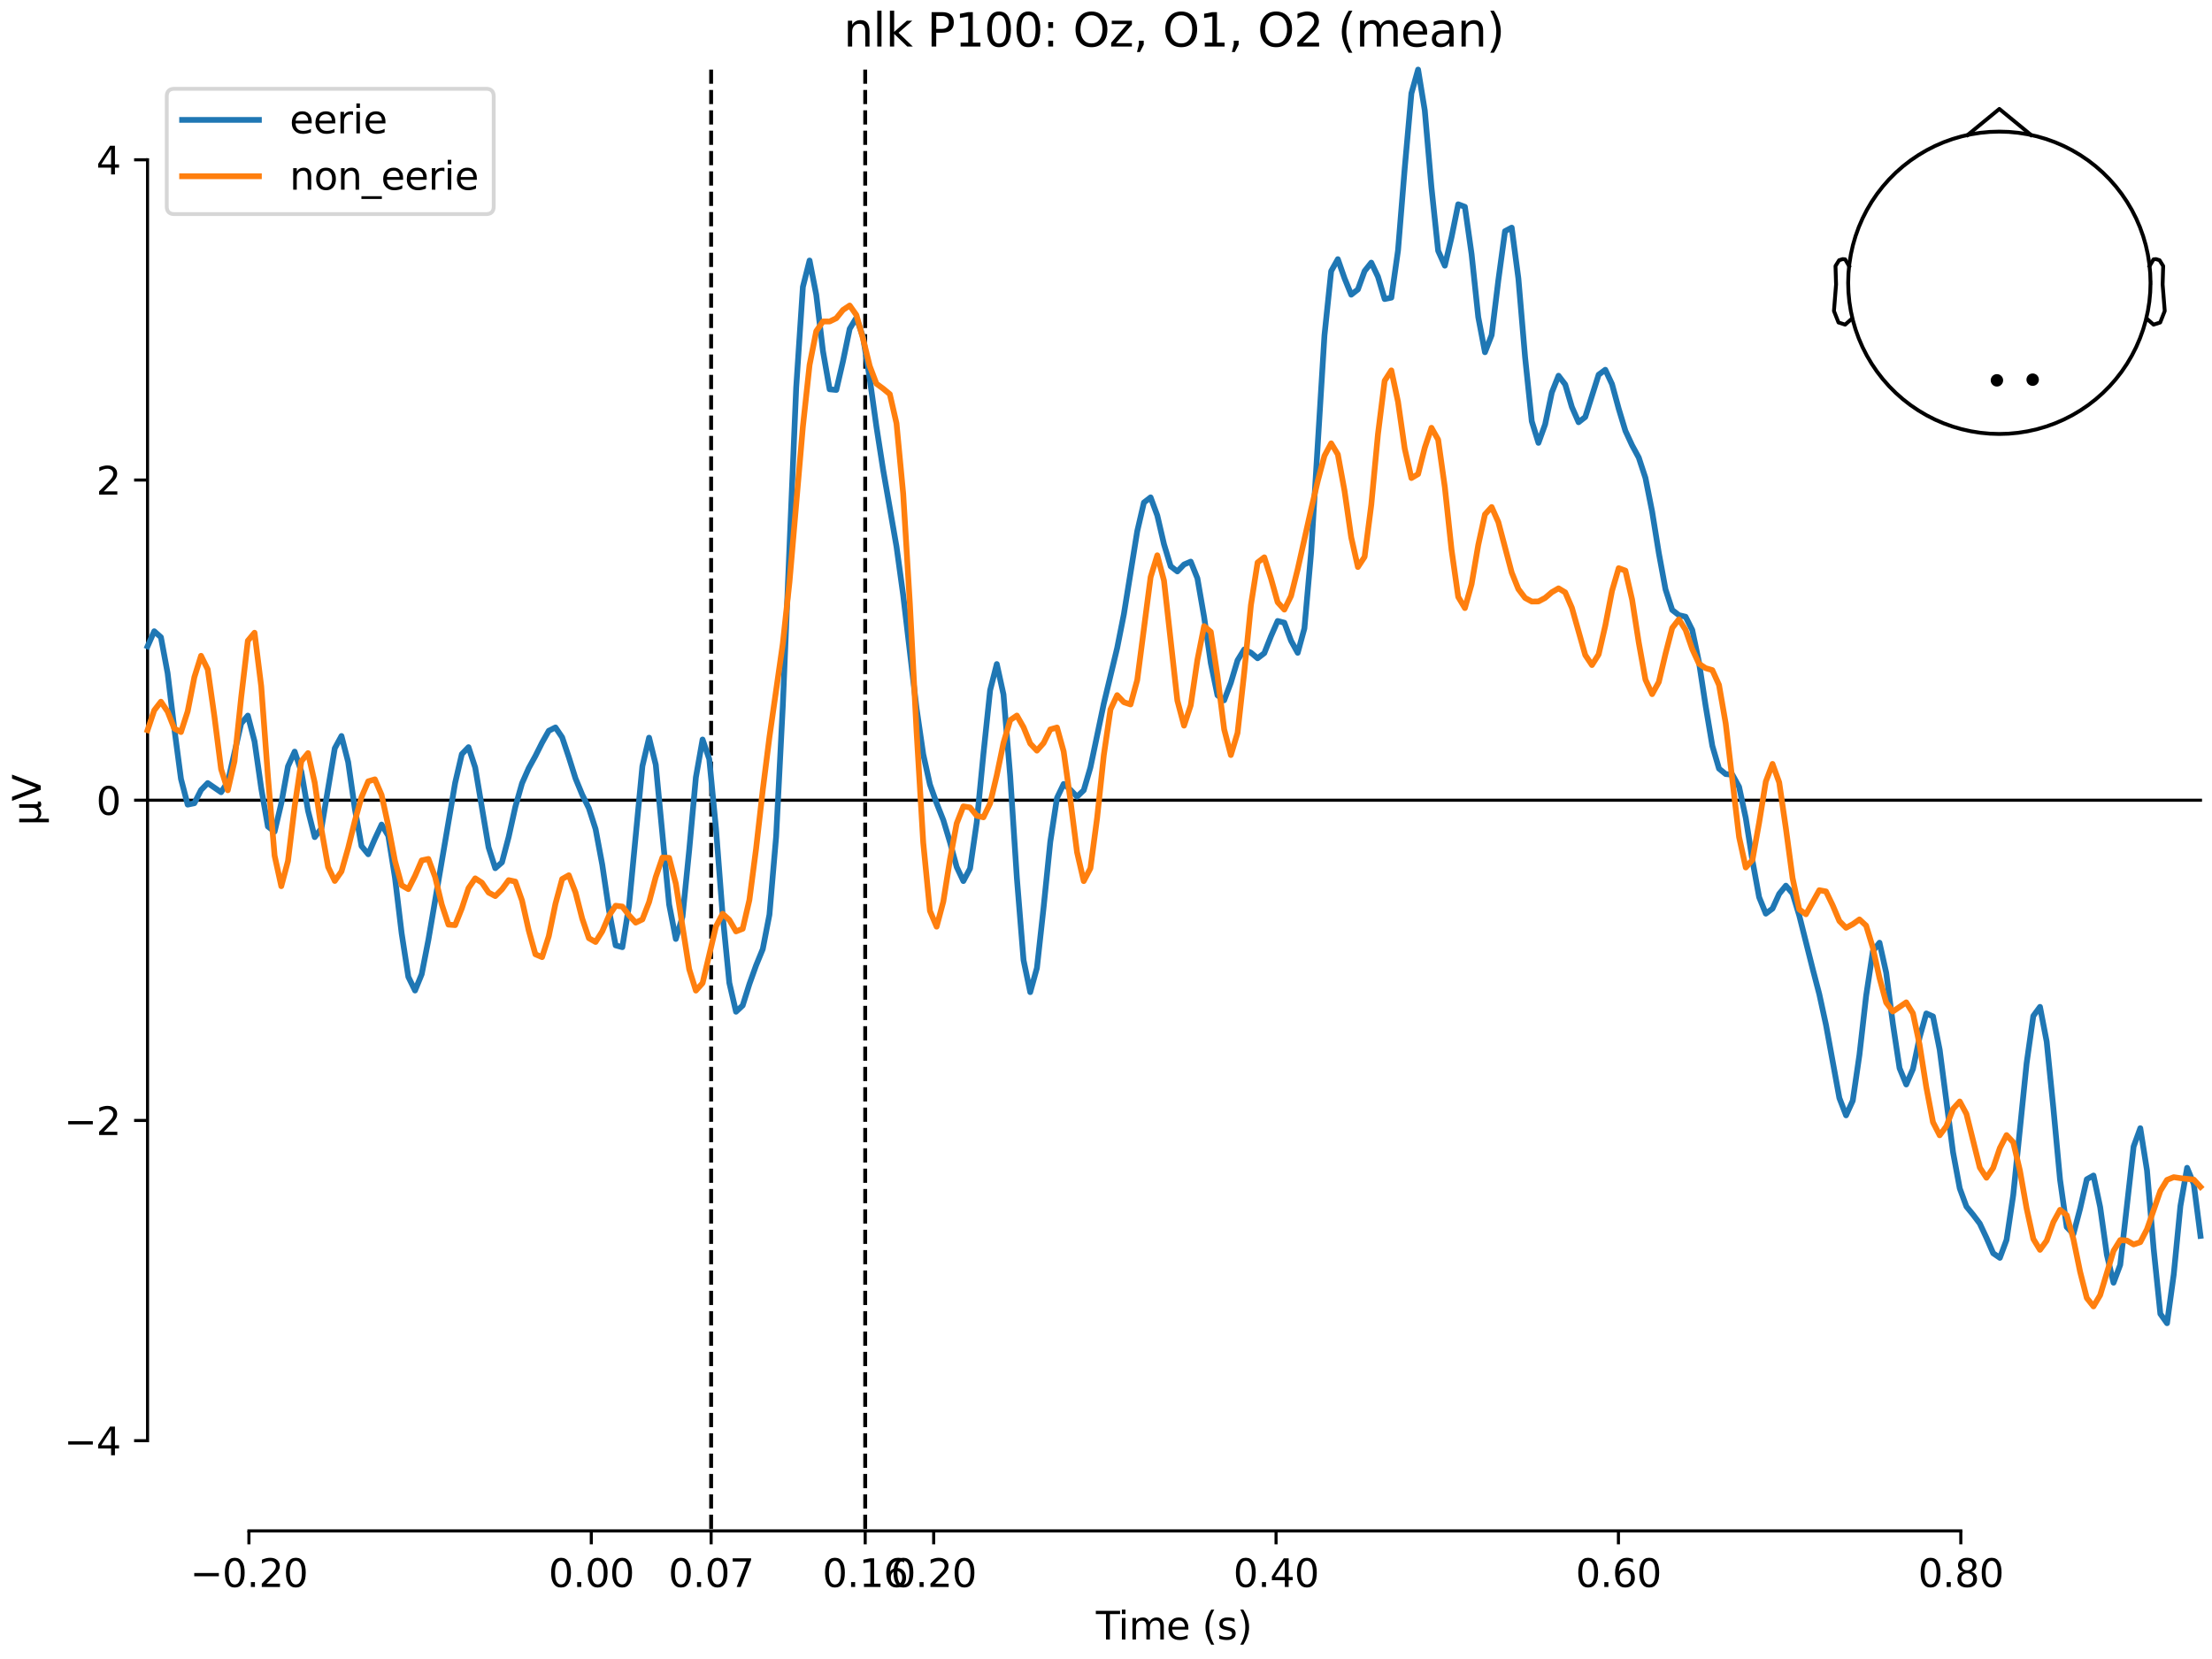 <?xml version="1.0" encoding="utf-8" standalone="no"?>
<!DOCTYPE svg PUBLIC "-//W3C//DTD SVG 1.1//EN"
  "http://www.w3.org/Graphics/SVG/1.1/DTD/svg11.dtd">
<svg xmlns:xlink="http://www.w3.org/1999/xlink" width="576pt" height="432pt" viewBox="0 0 576 432" xmlns="http://www.w3.org/2000/svg" version="1.1">
 <defs>
  <style type="text/css">*{stroke-linejoin: round; stroke-linecap: butt}</style>
 </defs>
 <g id="figure_1">
  <g id="patch_1">
   <path d="M 0 432 
L 576 432 
L 576 0 
L 0 0 
z
" style="fill: #ffffff"/>
  </g>
  <g id="axes_1">
   <g id="patch_2">
    <path d="M 38.421 398.644 
L 573 398.644 
L 573 18.118 
L 38.421 18.118 
L 38.421 398.644 
z
" style="fill: none; opacity: 0"/>
   </g>
   <g id="patch_3">
    <path d="M 38.421 375.145 
L 38.421 41.617 
" style="fill: none; stroke: #000000; stroke-width: 0.8; stroke-linejoin: miter; stroke-linecap: square"/>
   </g>
   <g id="LineCollection_1">
    <path d="M 185.177 18.118 
L 185.177 398.644 
" clip-path="url(#p76a69501ac)" style="fill: none; stroke-dasharray: 3.7,1.6; stroke-dashoffset: 0; stroke: #000000"/>
    <path d="M 225.297 18.118 
L 225.297 398.644 
" clip-path="url(#p76a69501ac)" style="fill: none; stroke-dasharray: 3.7,1.6; stroke-dashoffset: 0; stroke: #000000"/>
   </g>
   <g id="matplotlib.axis_1">
    <g id="xtick_1">
     <g id="line2d_1">
      <defs>
       <path id="m4f61919423" d="M 0 0 
L 0 3.5 
" style="stroke: #000000; stroke-width: 0.8"/>
      </defs>
      <g>
       <use xlink:href="#m4f61919423" x="64.819" y="398.644" style="stroke: #000000; stroke-width: 0.8"/>
      </g>
     </g>
     <g id="text_1">
      <!-- −0.20 -->
      <g transform="translate(49.496 413.242) scale(0.1 -0.1)">
       <defs>
        <path id="DejaVuSans-2212" d="M 678 2272 
L 4684 2272 
L 4684 1741 
L 678 1741 
L 678 2272 
z
" transform="scale(0.016)"/>
        <path id="DejaVuSans-30" d="M 2034 4250 
Q 1547 4250 1301 3770 
Q 1056 3291 1056 2328 
Q 1056 1369 1301 889 
Q 1547 409 2034 409 
Q 2525 409 2770 889 
Q 3016 1369 3016 2328 
Q 3016 3291 2770 3770 
Q 2525 4250 2034 4250 
z
M 2034 4750 
Q 2819 4750 3233 4129 
Q 3647 3509 3647 2328 
Q 3647 1150 3233 529 
Q 2819 -91 2034 -91 
Q 1250 -91 836 529 
Q 422 1150 422 2328 
Q 422 3509 836 4129 
Q 1250 4750 2034 4750 
z
" transform="scale(0.016)"/>
        <path id="DejaVuSans-2e" d="M 684 794 
L 1344 794 
L 1344 0 
L 684 0 
L 684 794 
z
" transform="scale(0.016)"/>
        <path id="DejaVuSans-32" d="M 1228 531 
L 3431 531 
L 3431 0 
L 469 0 
L 469 531 
Q 828 903 1448 1529 
Q 2069 2156 2228 2338 
Q 2531 2678 2651 2914 
Q 2772 3150 2772 3378 
Q 2772 3750 2511 3984 
Q 2250 4219 1831 4219 
Q 1534 4219 1204 4116 
Q 875 4013 500 3803 
L 500 4441 
Q 881 4594 1212 4672 
Q 1544 4750 1819 4750 
Q 2544 4750 2975 4387 
Q 3406 4025 3406 3419 
Q 3406 3131 3298 2873 
Q 3191 2616 2906 2266 
Q 2828 2175 2409 1742 
Q 1991 1309 1228 531 
z
" transform="scale(0.016)"/>
       </defs>
       <use xlink:href="#DejaVuSans-2212"/>
       <use xlink:href="#DejaVuSans-30" transform="translate(83.789 0)"/>
       <use xlink:href="#DejaVuSans-2e" transform="translate(147.412 0)"/>
       <use xlink:href="#DejaVuSans-32" transform="translate(179.199 0)"/>
       <use xlink:href="#DejaVuSans-30" transform="translate(242.822 0)"/>
      </g>
     </g>
    </g>
    <g id="xtick_2">
     <g id="line2d_2">
      <g>
       <use xlink:href="#m4f61919423" x="153.973" y="398.644" style="stroke: #000000; stroke-width: 0.8"/>
      </g>
     </g>
     <g id="text_2">
      <!-- 0.00 -->
      <g transform="translate(142.84 413.242) scale(0.1 -0.1)">
       <use xlink:href="#DejaVuSans-30"/>
       <use xlink:href="#DejaVuSans-2e" transform="translate(63.623 0)"/>
       <use xlink:href="#DejaVuSans-30" transform="translate(95.41 0)"/>
       <use xlink:href="#DejaVuSans-30" transform="translate(159.033 0)"/>
      </g>
     </g>
    </g>
    <g id="xtick_3">
     <g id="line2d_3">
      <g>
       <use xlink:href="#m4f61919423" x="185.177" y="398.644" style="stroke: #000000; stroke-width: 0.8"/>
      </g>
     </g>
     <g id="text_3">
      <!-- 0.07 -->
      <g transform="translate(174.045 413.242) scale(0.1 -0.1)">
       <defs>
        <path id="DejaVuSans-37" d="M 525 4666 
L 3525 4666 
L 3525 4397 
L 1831 0 
L 1172 0 
L 2766 4134 
L 525 4134 
L 525 4666 
z
" transform="scale(0.016)"/>
       </defs>
       <use xlink:href="#DejaVuSans-30"/>
       <use xlink:href="#DejaVuSans-2e" transform="translate(63.623 0)"/>
       <use xlink:href="#DejaVuSans-30" transform="translate(95.41 0)"/>
       <use xlink:href="#DejaVuSans-37" transform="translate(159.033 0)"/>
      </g>
     </g>
    </g>
    <g id="xtick_4">
     <g id="line2d_4">
      <g>
       <use xlink:href="#m4f61919423" x="225.297" y="398.644" style="stroke: #000000; stroke-width: 0.8"/>
      </g>
     </g>
     <g id="text_4">
      <!-- 0.16 -->
      <g transform="translate(214.164 413.242) scale(0.1 -0.1)">
       <defs>
        <path id="DejaVuSans-31" d="M 794 531 
L 1825 531 
L 1825 4091 
L 703 3866 
L 703 4441 
L 1819 4666 
L 2450 4666 
L 2450 531 
L 3481 531 
L 3481 0 
L 794 0 
L 794 531 
z
" transform="scale(0.016)"/>
        <path id="DejaVuSans-36" d="M 2113 2584 
Q 1688 2584 1439 2293 
Q 1191 2003 1191 1497 
Q 1191 994 1439 701 
Q 1688 409 2113 409 
Q 2538 409 2786 701 
Q 3034 994 3034 1497 
Q 3034 2003 2786 2293 
Q 2538 2584 2113 2584 
z
M 3366 4563 
L 3366 3988 
Q 3128 4100 2886 4159 
Q 2644 4219 2406 4219 
Q 1781 4219 1451 3797 
Q 1122 3375 1075 2522 
Q 1259 2794 1537 2939 
Q 1816 3084 2150 3084 
Q 2853 3084 3261 2657 
Q 3669 2231 3669 1497 
Q 3669 778 3244 343 
Q 2819 -91 2113 -91 
Q 1303 -91 875 529 
Q 447 1150 447 2328 
Q 447 3434 972 4092 
Q 1497 4750 2381 4750 
Q 2619 4750 2861 4703 
Q 3103 4656 3366 4563 
z
" transform="scale(0.016)"/>
       </defs>
       <use xlink:href="#DejaVuSans-30"/>
       <use xlink:href="#DejaVuSans-2e" transform="translate(63.623 0)"/>
       <use xlink:href="#DejaVuSans-31" transform="translate(95.41 0)"/>
       <use xlink:href="#DejaVuSans-36" transform="translate(159.033 0)"/>
      </g>
     </g>
    </g>
    <g id="xtick_5">
     <g id="line2d_5">
      <g>
       <use xlink:href="#m4f61919423" x="243.128" y="398.644" style="stroke: #000000; stroke-width: 0.8"/>
      </g>
     </g>
     <g id="text_5">
      <!-- 0.20 -->
      <g transform="translate(231.995 413.242) scale(0.1 -0.1)">
       <use xlink:href="#DejaVuSans-30"/>
       <use xlink:href="#DejaVuSans-2e" transform="translate(63.623 0)"/>
       <use xlink:href="#DejaVuSans-32" transform="translate(95.41 0)"/>
       <use xlink:href="#DejaVuSans-30" transform="translate(159.033 0)"/>
      </g>
     </g>
    </g>
    <g id="xtick_6">
     <g id="line2d_6">
      <g>
       <use xlink:href="#m4f61919423" x="332.282" y="398.644" style="stroke: #000000; stroke-width: 0.8"/>
      </g>
     </g>
     <g id="text_6">
      <!-- 0.40 -->
      <g transform="translate(321.15 413.242) scale(0.1 -0.1)">
       <defs>
        <path id="DejaVuSans-34" d="M 2419 4116 
L 825 1625 
L 2419 1625 
L 2419 4116 
z
M 2253 4666 
L 3047 4666 
L 3047 1625 
L 3713 1625 
L 3713 1100 
L 3047 1100 
L 3047 0 
L 2419 0 
L 2419 1100 
L 313 1100 
L 313 1709 
L 2253 4666 
z
" transform="scale(0.016)"/>
       </defs>
       <use xlink:href="#DejaVuSans-30"/>
       <use xlink:href="#DejaVuSans-2e" transform="translate(63.623 0)"/>
       <use xlink:href="#DejaVuSans-34" transform="translate(95.41 0)"/>
       <use xlink:href="#DejaVuSans-30" transform="translate(159.033 0)"/>
      </g>
     </g>
    </g>
    <g id="xtick_7">
     <g id="line2d_7">
      <g>
       <use xlink:href="#m4f61919423" x="421.437" y="398.644" style="stroke: #000000; stroke-width: 0.8"/>
      </g>
     </g>
     <g id="text_7">
      <!-- 0.60 -->
      <g transform="translate(410.304 413.242) scale(0.1 -0.1)">
       <use xlink:href="#DejaVuSans-30"/>
       <use xlink:href="#DejaVuSans-2e" transform="translate(63.623 0)"/>
       <use xlink:href="#DejaVuSans-36" transform="translate(95.41 0)"/>
       <use xlink:href="#DejaVuSans-30" transform="translate(159.033 0)"/>
      </g>
     </g>
    </g>
    <g id="xtick_8">
     <g id="line2d_8">
      <g>
       <use xlink:href="#m4f61919423" x="510.592" y="398.644" style="stroke: #000000; stroke-width: 0.8"/>
      </g>
     </g>
     <g id="text_8">
      <!-- 0.80 -->
      <g transform="translate(499.459 413.242) scale(0.1 -0.1)">
       <defs>
        <path id="DejaVuSans-38" d="M 2034 2216 
Q 1584 2216 1326 1975 
Q 1069 1734 1069 1313 
Q 1069 891 1326 650 
Q 1584 409 2034 409 
Q 2484 409 2743 651 
Q 3003 894 3003 1313 
Q 3003 1734 2745 1975 
Q 2488 2216 2034 2216 
z
M 1403 2484 
Q 997 2584 770 2862 
Q 544 3141 544 3541 
Q 544 4100 942 4425 
Q 1341 4750 2034 4750 
Q 2731 4750 3128 4425 
Q 3525 4100 3525 3541 
Q 3525 3141 3298 2862 
Q 3072 2584 2669 2484 
Q 3125 2378 3379 2068 
Q 3634 1759 3634 1313 
Q 3634 634 3220 271 
Q 2806 -91 2034 -91 
Q 1263 -91 848 271 
Q 434 634 434 1313 
Q 434 1759 690 2068 
Q 947 2378 1403 2484 
z
M 1172 3481 
Q 1172 3119 1398 2916 
Q 1625 2713 2034 2713 
Q 2441 2713 2670 2916 
Q 2900 3119 2900 3481 
Q 2900 3844 2670 4047 
Q 2441 4250 2034 4250 
Q 1625 4250 1398 4047 
Q 1172 3844 1172 3481 
z
" transform="scale(0.016)"/>
       </defs>
       <use xlink:href="#DejaVuSans-30"/>
       <use xlink:href="#DejaVuSans-2e" transform="translate(63.623 0)"/>
       <use xlink:href="#DejaVuSans-38" transform="translate(95.41 0)"/>
       <use xlink:href="#DejaVuSans-30" transform="translate(159.033 0)"/>
      </g>
     </g>
    </g>
    <g id="text_9">
     <!-- Time (s) -->
     <g transform="translate(285.381 426.92) scale(0.1 -0.1)">
      <defs>
       <path id="DejaVuSans-54" d="M -19 4666 
L 3928 4666 
L 3928 4134 
L 2272 4134 
L 2272 0 
L 1638 0 
L 1638 4134 
L -19 4134 
L -19 4666 
z
" transform="scale(0.016)"/>
       <path id="DejaVuSans-69" d="M 603 3500 
L 1178 3500 
L 1178 0 
L 603 0 
L 603 3500 
z
M 603 4863 
L 1178 4863 
L 1178 4134 
L 603 4134 
L 603 4863 
z
" transform="scale(0.016)"/>
       <path id="DejaVuSans-6d" d="M 3328 2828 
Q 3544 3216 3844 3400 
Q 4144 3584 4550 3584 
Q 5097 3584 5394 3201 
Q 5691 2819 5691 2113 
L 5691 0 
L 5113 0 
L 5113 2094 
Q 5113 2597 4934 2840 
Q 4756 3084 4391 3084 
Q 3944 3084 3684 2787 
Q 3425 2491 3425 1978 
L 3425 0 
L 2847 0 
L 2847 2094 
Q 2847 2600 2669 2842 
Q 2491 3084 2119 3084 
Q 1678 3084 1418 2786 
Q 1159 2488 1159 1978 
L 1159 0 
L 581 0 
L 581 3500 
L 1159 3500 
L 1159 2956 
Q 1356 3278 1631 3431 
Q 1906 3584 2284 3584 
Q 2666 3584 2933 3390 
Q 3200 3197 3328 2828 
z
" transform="scale(0.016)"/>
       <path id="DejaVuSans-65" d="M 3597 1894 
L 3597 1613 
L 953 1613 
Q 991 1019 1311 708 
Q 1631 397 2203 397 
Q 2534 397 2845 478 
Q 3156 559 3463 722 
L 3463 178 
Q 3153 47 2828 -22 
Q 2503 -91 2169 -91 
Q 1331 -91 842 396 
Q 353 884 353 1716 
Q 353 2575 817 3079 
Q 1281 3584 2069 3584 
Q 2775 3584 3186 3129 
Q 3597 2675 3597 1894 
z
M 3022 2063 
Q 3016 2534 2758 2815 
Q 2500 3097 2075 3097 
Q 1594 3097 1305 2825 
Q 1016 2553 972 2059 
L 3022 2063 
z
" transform="scale(0.016)"/>
       <path id="DejaVuSans-20" transform="scale(0.016)"/>
       <path id="DejaVuSans-28" d="M 1984 4856 
Q 1566 4138 1362 3434 
Q 1159 2731 1159 2009 
Q 1159 1288 1364 580 
Q 1569 -128 1984 -844 
L 1484 -844 
Q 1016 -109 783 600 
Q 550 1309 550 2009 
Q 550 2706 781 3412 
Q 1013 4119 1484 4856 
L 1984 4856 
z
" transform="scale(0.016)"/>
       <path id="DejaVuSans-73" d="M 2834 3397 
L 2834 2853 
Q 2591 2978 2328 3040 
Q 2066 3103 1784 3103 
Q 1356 3103 1142 2972 
Q 928 2841 928 2578 
Q 928 2378 1081 2264 
Q 1234 2150 1697 2047 
L 1894 2003 
Q 2506 1872 2764 1633 
Q 3022 1394 3022 966 
Q 3022 478 2636 193 
Q 2250 -91 1575 -91 
Q 1294 -91 989 -36 
Q 684 19 347 128 
L 347 722 
Q 666 556 975 473 
Q 1284 391 1588 391 
Q 1994 391 2212 530 
Q 2431 669 2431 922 
Q 2431 1156 2273 1281 
Q 2116 1406 1581 1522 
L 1381 1569 
Q 847 1681 609 1914 
Q 372 2147 372 2553 
Q 372 3047 722 3315 
Q 1072 3584 1716 3584 
Q 2034 3584 2315 3537 
Q 2597 3491 2834 3397 
z
" transform="scale(0.016)"/>
       <path id="DejaVuSans-29" d="M 513 4856 
L 1013 4856 
Q 1481 4119 1714 3412 
Q 1947 2706 1947 2009 
Q 1947 1309 1714 600 
Q 1481 -109 1013 -844 
L 513 -844 
Q 928 -128 1133 580 
Q 1338 1288 1338 2009 
Q 1338 2731 1133 3434 
Q 928 4138 513 4856 
z
" transform="scale(0.016)"/>
      </defs>
      <use xlink:href="#DejaVuSans-54"/>
      <use xlink:href="#DejaVuSans-69" transform="translate(57.959 0)"/>
      <use xlink:href="#DejaVuSans-6d" transform="translate(85.742 0)"/>
      <use xlink:href="#DejaVuSans-65" transform="translate(183.154 0)"/>
      <use xlink:href="#DejaVuSans-20" transform="translate(244.678 0)"/>
      <use xlink:href="#DejaVuSans-28" transform="translate(276.465 0)"/>
      <use xlink:href="#DejaVuSans-73" transform="translate(315.479 0)"/>
      <use xlink:href="#DejaVuSans-29" transform="translate(367.578 0)"/>
     </g>
    </g>
   </g>
   <g id="matplotlib.axis_2">
    <g id="ytick_1">
     <g id="line2d_9">
      <defs>
       <path id="mea5dc61492" d="M 0 0 
L -3.5 0 
" style="stroke: #000000; stroke-width: 0.8"/>
      </defs>
      <g>
       <use xlink:href="#mea5dc61492" x="38.421" y="375.145" style="stroke: #000000; stroke-width: 0.8"/>
      </g>
     </g>
     <g id="text_10">
      <!-- −4 -->
      <g transform="translate(16.678 378.944) scale(0.1 -0.1)">
       <use xlink:href="#DejaVuSans-2212"/>
       <use xlink:href="#DejaVuSans-34" transform="translate(83.789 0)"/>
      </g>
     </g>
    </g>
    <g id="ytick_2">
     <g id="line2d_10">
      <g>
       <use xlink:href="#mea5dc61492" x="38.421" y="291.763" style="stroke: #000000; stroke-width: 0.8"/>
      </g>
     </g>
     <g id="text_11">
      <!-- −2 -->
      <g transform="translate(16.678 295.562) scale(0.1 -0.1)">
       <use xlink:href="#DejaVuSans-2212"/>
       <use xlink:href="#DejaVuSans-32" transform="translate(83.789 0)"/>
      </g>
     </g>
    </g>
    <g id="ytick_3">
     <g id="line2d_11">
      <g>
       <use xlink:href="#mea5dc61492" x="38.421" y="208.381" style="stroke: #000000; stroke-width: 0.8"/>
      </g>
     </g>
     <g id="text_12">
      <!-- 0 -->
      <g transform="translate(25.058 212.18) scale(0.1 -0.1)">
       <use xlink:href="#DejaVuSans-30"/>
      </g>
     </g>
    </g>
    <g id="ytick_4">
     <g id="line2d_12">
      <g>
       <use xlink:href="#mea5dc61492" x="38.421" y="124.999" style="stroke: #000000; stroke-width: 0.8"/>
      </g>
     </g>
     <g id="text_13">
      <!-- 2 -->
      <g transform="translate(25.058 128.798) scale(0.1 -0.1)">
       <use xlink:href="#DejaVuSans-32"/>
      </g>
     </g>
    </g>
    <g id="ytick_5">
     <g id="line2d_13">
      <g>
       <use xlink:href="#mea5dc61492" x="38.421" y="41.617" style="stroke: #000000; stroke-width: 0.8"/>
      </g>
     </g>
     <g id="text_14">
      <!-- 4 -->
      <g transform="translate(25.058 45.416) scale(0.1 -0.1)">
       <use xlink:href="#DejaVuSans-34"/>
      </g>
     </g>
    </g>
    <g id="text_15">
     <!-- µV -->
     <g transform="translate(10.599 214.982) rotate(-90) scale(0.1 -0.1)">
      <defs>
       <path id="DejaVuSans-b5" d="M 544 -1331 
L 544 3500 
L 1119 3500 
L 1119 1325 
Q 1119 872 1334 640 
Q 1550 409 1972 409 
Q 2434 409 2667 671 
Q 2900 934 2900 1459 
L 2900 3500 
L 3475 3500 
L 3475 806 
Q 3475 619 3529 530 
Q 3584 441 3700 441 
Q 3728 441 3778 458 
Q 3828 475 3916 513 
L 3916 50 
Q 3788 -22 3673 -56 
Q 3559 -91 3450 -91 
Q 3234 -91 3106 31 
Q 2978 153 2931 403 
Q 2775 156 2548 32 
Q 2322 -91 2016 -91 
Q 1697 -91 1473 31 
Q 1250 153 1119 397 
L 1119 -1331 
L 544 -1331 
z
" transform="scale(0.016)"/>
       <path id="DejaVuSans-56" d="M 1831 0 
L 50 4666 
L 709 4666 
L 2188 738 
L 3669 4666 
L 4325 4666 
L 2547 0 
L 1831 0 
z
" transform="scale(0.016)"/>
      </defs>
      <use xlink:href="#DejaVuSans-b5"/>
      <use xlink:href="#DejaVuSans-56" transform="translate(63.623 0)"/>
     </g>
    </g>
   </g>
   <g id="patch_4">
    <path d="M 64.819 398.644 
L 510.592 398.644 
" style="fill: none; stroke: #000000; stroke-width: 0.8; stroke-linejoin: miter; stroke-linecap: square"/>
   </g>
   <g id="patch_5">
    <path d="M 38.421 208.381 
L 573 208.381 
" style="fill: none; stroke: #000000; stroke-width: 0.8; stroke-linejoin: miter; stroke-linecap: square"/>
   </g>
   <g id="text_16">
    <!-- nlk P100: Oz, O1, O2 (mean) -->
    <g transform="translate(219.676 12.118) scale(0.12 -0.12)">
     <defs>
      <path id="DejaVuSans-6e" d="M 3513 2113 
L 3513 0 
L 2938 0 
L 2938 2094 
Q 2938 2591 2744 2837 
Q 2550 3084 2163 3084 
Q 1697 3084 1428 2787 
Q 1159 2491 1159 1978 
L 1159 0 
L 581 0 
L 581 3500 
L 1159 3500 
L 1159 2956 
Q 1366 3272 1645 3428 
Q 1925 3584 2291 3584 
Q 2894 3584 3203 3211 
Q 3513 2838 3513 2113 
z
" transform="scale(0.016)"/>
      <path id="DejaVuSans-6c" d="M 603 4863 
L 1178 4863 
L 1178 0 
L 603 0 
L 603 4863 
z
" transform="scale(0.016)"/>
      <path id="DejaVuSans-6b" d="M 581 4863 
L 1159 4863 
L 1159 1991 
L 2875 3500 
L 3609 3500 
L 1753 1863 
L 3688 0 
L 2938 0 
L 1159 1709 
L 1159 0 
L 581 0 
L 581 4863 
z
" transform="scale(0.016)"/>
      <path id="DejaVuSans-50" d="M 1259 4147 
L 1259 2394 
L 2053 2394 
Q 2494 2394 2734 2622 
Q 2975 2850 2975 3272 
Q 2975 3691 2734 3919 
Q 2494 4147 2053 4147 
L 1259 4147 
z
M 628 4666 
L 2053 4666 
Q 2838 4666 3239 4311 
Q 3641 3956 3641 3272 
Q 3641 2581 3239 2228 
Q 2838 1875 2053 1875 
L 1259 1875 
L 1259 0 
L 628 0 
L 628 4666 
z
" transform="scale(0.016)"/>
      <path id="DejaVuSans-3a" d="M 750 794 
L 1409 794 
L 1409 0 
L 750 0 
L 750 794 
z
M 750 3309 
L 1409 3309 
L 1409 2516 
L 750 2516 
L 750 3309 
z
" transform="scale(0.016)"/>
      <path id="DejaVuSans-4f" d="M 2522 4238 
Q 1834 4238 1429 3725 
Q 1025 3213 1025 2328 
Q 1025 1447 1429 934 
Q 1834 422 2522 422 
Q 3209 422 3611 934 
Q 4013 1447 4013 2328 
Q 4013 3213 3611 3725 
Q 3209 4238 2522 4238 
z
M 2522 4750 
Q 3503 4750 4090 4092 
Q 4678 3434 4678 2328 
Q 4678 1225 4090 567 
Q 3503 -91 2522 -91 
Q 1538 -91 948 565 
Q 359 1222 359 2328 
Q 359 3434 948 4092 
Q 1538 4750 2522 4750 
z
" transform="scale(0.016)"/>
      <path id="DejaVuSans-7a" d="M 353 3500 
L 3084 3500 
L 3084 2975 
L 922 459 
L 3084 459 
L 3084 0 
L 275 0 
L 275 525 
L 2438 3041 
L 353 3041 
L 353 3500 
z
" transform="scale(0.016)"/>
      <path id="DejaVuSans-2c" d="M 750 794 
L 1409 794 
L 1409 256 
L 897 -744 
L 494 -744 
L 750 256 
L 750 794 
z
" transform="scale(0.016)"/>
      <path id="DejaVuSans-61" d="M 2194 1759 
Q 1497 1759 1228 1600 
Q 959 1441 959 1056 
Q 959 750 1161 570 
Q 1363 391 1709 391 
Q 2188 391 2477 730 
Q 2766 1069 2766 1631 
L 2766 1759 
L 2194 1759 
z
M 3341 1997 
L 3341 0 
L 2766 0 
L 2766 531 
Q 2569 213 2275 61 
Q 1981 -91 1556 -91 
Q 1019 -91 701 211 
Q 384 513 384 1019 
Q 384 1609 779 1909 
Q 1175 2209 1959 2209 
L 2766 2209 
L 2766 2266 
Q 2766 2663 2505 2880 
Q 2244 3097 1772 3097 
Q 1472 3097 1187 3025 
Q 903 2953 641 2809 
L 641 3341 
Q 956 3463 1253 3523 
Q 1550 3584 1831 3584 
Q 2591 3584 2966 3190 
Q 3341 2797 3341 1997 
z
" transform="scale(0.016)"/>
     </defs>
     <use xlink:href="#DejaVuSans-6e"/>
     <use xlink:href="#DejaVuSans-6c" transform="translate(63.379 0)"/>
     <use xlink:href="#DejaVuSans-6b" transform="translate(91.162 0)"/>
     <use xlink:href="#DejaVuSans-20" transform="translate(149.072 0)"/>
     <use xlink:href="#DejaVuSans-50" transform="translate(180.859 0)"/>
     <use xlink:href="#DejaVuSans-31" transform="translate(241.162 0)"/>
     <use xlink:href="#DejaVuSans-30" transform="translate(304.785 0)"/>
     <use xlink:href="#DejaVuSans-30" transform="translate(368.408 0)"/>
     <use xlink:href="#DejaVuSans-3a" transform="translate(432.031 0)"/>
     <use xlink:href="#DejaVuSans-20" transform="translate(465.723 0)"/>
     <use xlink:href="#DejaVuSans-4f" transform="translate(497.51 0)"/>
     <use xlink:href="#DejaVuSans-7a" transform="translate(576.221 0)"/>
     <use xlink:href="#DejaVuSans-2c" transform="translate(628.711 0)"/>
     <use xlink:href="#DejaVuSans-20" transform="translate(660.498 0)"/>
     <use xlink:href="#DejaVuSans-4f" transform="translate(692.285 0)"/>
     <use xlink:href="#DejaVuSans-31" transform="translate(770.996 0)"/>
     <use xlink:href="#DejaVuSans-2c" transform="translate(834.619 0)"/>
     <use xlink:href="#DejaVuSans-20" transform="translate(866.406 0)"/>
     <use xlink:href="#DejaVuSans-4f" transform="translate(898.193 0)"/>
     <use xlink:href="#DejaVuSans-32" transform="translate(976.904 0)"/>
     <use xlink:href="#DejaVuSans-20" transform="translate(1040.527 0)"/>
     <use xlink:href="#DejaVuSans-28" transform="translate(1072.314 0)"/>
     <use xlink:href="#DejaVuSans-6d" transform="translate(1111.328 0)"/>
     <use xlink:href="#DejaVuSans-65" transform="translate(1208.74 0)"/>
     <use xlink:href="#DejaVuSans-61" transform="translate(1270.264 0)"/>
     <use xlink:href="#DejaVuSans-6e" transform="translate(1331.543 0)"/>
     <use xlink:href="#DejaVuSans-29" transform="translate(1394.922 0)"/>
    </g>
   </g>
   <g id="legend_1">
    <g id="patch_6">
     <path d="M 45.421 55.753 
L 126.563 55.753 
Q 128.563 55.753 128.563 53.753 
L 128.563 25.118 
Q 128.563 23.118 126.563 23.118 
L 45.421 23.118 
Q 43.421 23.118 43.421 25.118 
L 43.421 53.753 
Q 43.421 55.753 45.421 55.753 
z
" style="fill: #ffffff; opacity: 0.8; stroke: #cccccc; stroke-linejoin: miter"/>
    </g>
    <g id="line2d_14">
     <path d="M 47.421 31.217 
L 57.421 31.217 
L 67.421 31.217 
" style="fill: none; stroke: #1f77b4; stroke-width: 1.5; stroke-linecap: square"/>
    </g>
    <g id="text_17">
     <!-- eerie -->
     <g transform="translate(75.421 34.717) scale(0.1 -0.1)">
      <defs>
       <path id="DejaVuSans-72" d="M 2631 2963 
Q 2534 3019 2420 3045 
Q 2306 3072 2169 3072 
Q 1681 3072 1420 2755 
Q 1159 2438 1159 1844 
L 1159 0 
L 581 0 
L 581 3500 
L 1159 3500 
L 1159 2956 
Q 1341 3275 1631 3429 
Q 1922 3584 2338 3584 
Q 2397 3584 2469 3576 
Q 2541 3569 2628 3553 
L 2631 2963 
z
" transform="scale(0.016)"/>
      </defs>
      <use xlink:href="#DejaVuSans-65"/>
      <use xlink:href="#DejaVuSans-65" transform="translate(61.523 0)"/>
      <use xlink:href="#DejaVuSans-72" transform="translate(123.047 0)"/>
      <use xlink:href="#DejaVuSans-69" transform="translate(164.16 0)"/>
      <use xlink:href="#DejaVuSans-65" transform="translate(191.943 0)"/>
     </g>
    </g>
    <g id="line2d_15">
     <path d="M 47.421 45.895 
L 57.421 45.895 
L 67.421 45.895 
" style="fill: none; stroke: #ff7f0e; stroke-width: 1.5; stroke-linecap: square"/>
    </g>
    <g id="text_18">
     <!-- non_eerie -->
     <g transform="translate(75.421 49.395) scale(0.1 -0.1)">
      <defs>
       <path id="DejaVuSans-6f" d="M 1959 3097 
Q 1497 3097 1228 2736 
Q 959 2375 959 1747 
Q 959 1119 1226 758 
Q 1494 397 1959 397 
Q 2419 397 2687 759 
Q 2956 1122 2956 1747 
Q 2956 2369 2687 2733 
Q 2419 3097 1959 3097 
z
M 1959 3584 
Q 2709 3584 3137 3096 
Q 3566 2609 3566 1747 
Q 3566 888 3137 398 
Q 2709 -91 1959 -91 
Q 1206 -91 779 398 
Q 353 888 353 1747 
Q 353 2609 779 3096 
Q 1206 3584 1959 3584 
z
" transform="scale(0.016)"/>
       <path id="DejaVuSans-5f" d="M 3263 -1063 
L 3263 -1509 
L -63 -1509 
L -63 -1063 
L 3263 -1063 
z
" transform="scale(0.016)"/>
      </defs>
      <use xlink:href="#DejaVuSans-6e"/>
      <use xlink:href="#DejaVuSans-6f" transform="translate(63.379 0)"/>
      <use xlink:href="#DejaVuSans-6e" transform="translate(124.561 0)"/>
      <use xlink:href="#DejaVuSans-5f" transform="translate(187.939 0)"/>
      <use xlink:href="#DejaVuSans-65" transform="translate(237.939 0)"/>
      <use xlink:href="#DejaVuSans-65" transform="translate(299.463 0)"/>
      <use xlink:href="#DejaVuSans-72" transform="translate(360.986 0)"/>
      <use xlink:href="#DejaVuSans-69" transform="translate(402.1 0)"/>
      <use xlink:href="#DejaVuSans-65" transform="translate(429.883 0)"/>
     </g>
    </g>
   </g>
   <g id="line2d_16">
    <path d="M 38.421 168.306 
L 40.162 164.374 
L 41.903 165.927 
L 43.644 175.278 
L 45.386 189.677 
L 47.127 202.833 
L 48.868 209.523 
L 50.61 209.156 
L 52.351 205.708 
L 54.092 203.907 
L 57.575 206.294 
L 59.316 203.596 
L 62.799 188.387 
L 64.54 186.335 
L 66.281 193.049 
L 68.023 205.251 
L 69.764 215.231 
L 71.505 216.55 
L 73.247 209.178 
L 74.988 199.557 
L 76.729 195.718 
L 78.47 200.943 
L 80.212 211.115 
L 81.953 217.985 
L 83.694 215.721 
L 87.177 194.853 
L 88.918 191.653 
L 90.66 198.432 
L 92.401 210.605 
L 94.142 220.309 
L 95.883 222.448 
L 97.625 218.426 
L 99.366 214.714 
L 101.107 217.634 
L 102.849 228.534 
L 104.59 243.05 
L 106.331 254.368 
L 108.073 257.932 
L 109.814 253.665 
L 111.555 244.738 
L 118.52 203.852 
L 120.262 196.369 
L 122.003 194.558 
L 123.744 199.862 
L 127.227 220.651 
L 128.968 226.082 
L 130.709 224.557 
L 132.451 217.959 
L 134.192 210.112 
L 135.933 203.982 
L 137.675 200.031 
L 139.416 196.864 
L 141.157 193.388 
L 142.899 190.298 
L 144.64 189.422 
L 146.381 191.994 
L 148.122 197.173 
L 149.864 202.706 
L 151.605 206.928 
L 153.346 210.458 
L 155.088 215.88 
L 156.829 225.175 
L 158.57 236.982 
L 160.312 246.172 
L 162.053 246.651 
L 163.794 235.809 
L 167.277 199.506 
L 169.018 192.089 
L 170.759 199.129 
L 174.242 235.543 
L 175.983 244.507 
L 177.725 238.698 
L 179.466 221.386 
L 181.207 202.416 
L 182.948 192.565 
L 184.69 197.657 
L 186.431 215.645 
L 188.172 238.233 
L 189.914 255.934 
L 191.655 263.456 
L 193.396 261.821 
L 195.138 256.263 
L 196.879 251.407 
L 198.62 247.148 
L 200.361 238.169 
L 202.103 217.839 
L 203.844 183.756 
L 207.327 100.924 
L 209.068 74.714 
L 210.809 67.837 
L 212.551 76.739 
L 214.292 91.391 
L 216.033 101.372 
L 217.774 101.543 
L 219.516 94.037 
L 221.257 85.623 
L 222.998 82.735 
L 224.74 87.785 
L 226.481 98.631 
L 228.222 111.123 
L 229.964 122.315 
L 233.446 142.319 
L 235.187 154.967 
L 238.67 184.491 
L 240.411 196.426 
L 242.153 204.283 
L 243.894 209.149 
L 245.635 213.543 
L 247.377 219.32 
L 249.118 225.743 
L 250.859 229.428 
L 252.6 226.154 
L 254.342 214.146 
L 256.083 196.296 
L 257.824 179.751 
L 259.566 172.916 
L 261.307 180.842 
L 263.048 202.034 
L 264.79 228.615 
L 266.531 250.036 
L 268.272 258.351 
L 270.013 252.068 
L 271.755 236.249 
L 273.496 219.192 
L 275.237 207.782 
L 276.979 204.136 
L 278.72 205.646 
L 280.461 207.452 
L 282.203 205.784 
L 283.944 199.834 
L 287.427 183.215 
L 290.909 168.738 
L 292.65 159.967 
L 296.133 138.338 
L 297.874 130.855 
L 299.616 129.513 
L 301.357 134.229 
L 303.098 141.708 
L 304.84 147.448 
L 306.581 148.803 
L 308.322 146.991 
L 310.063 146.243 
L 311.805 150.592 
L 313.546 160.653 
L 315.287 172.654 
L 317.029 181.049 
L 318.77 182.362 
L 320.511 177.773 
L 322.253 171.939 
L 323.994 169.12 
L 325.735 169.951 
L 327.476 171.415 
L 329.218 170.085 
L 330.959 165.676 
L 332.7 161.701 
L 334.442 162.15 
L 336.183 166.842 
L 337.924 169.993 
L 339.666 163.625 
L 341.407 143.885 
L 344.889 87.33 
L 346.631 70.595 
L 348.372 67.49 
L 350.113 72.467 
L 351.855 76.737 
L 353.596 75.376 
L 355.337 70.583 
L 357.079 68.387 
L 358.82 72.06 
L 360.561 77.872 
L 362.302 77.51 
L 364.044 65.211 
L 365.785 43.841 
L 367.526 24.306 
L 369.268 18.118 
L 371.009 28.748 
L 372.75 48.81 
L 374.492 65.309 
L 376.233 69.184 
L 377.974 61.784 
L 379.715 53.194 
L 381.457 53.86 
L 383.198 66.179 
L 384.939 82.596 
L 386.681 91.721 
L 388.422 87.255 
L 390.163 73 
L 391.905 60.191 
L 393.646 59.276 
L 395.387 72.544 
L 397.128 92.998 
L 398.87 109.698 
L 400.611 115.322 
L 402.352 110.506 
L 404.094 102.195 
L 405.835 97.836 
L 407.576 100.11 
L 409.318 105.993 
L 411.059 109.95 
L 412.8 108.588 
L 416.283 97.57 
L 418.024 96.286 
L 419.765 100.03 
L 421.507 106.434 
L 423.248 112.183 
L 424.989 115.944 
L 426.731 119.159 
L 428.472 124.455 
L 430.213 133.221 
L 431.954 144.01 
L 433.696 153.466 
L 435.437 158.838 
L 437.178 160.182 
L 438.92 160.597 
L 440.661 164.054 
L 442.402 172.383 
L 444.144 183.817 
L 445.885 194.198 
L 447.626 200.151 
L 449.367 201.564 
L 451.109 201.725 
L 452.85 204.893 
L 454.591 212.995 
L 456.333 224.08 
L 458.074 233.624 
L 459.815 237.914 
L 461.557 236.601 
L 463.298 232.758 
L 465.039 230.619 
L 466.78 232.668 
L 468.522 238.395 
L 472.004 252.242 
L 473.746 258.898 
L 475.487 266.892 
L 478.97 285.928 
L 480.711 290.44 
L 482.452 286.626 
L 484.193 274.691 
L 485.935 259.329 
L 487.676 247.734 
L 489.417 245.474 
L 491.159 253.278 
L 492.9 266.577 
L 494.641 278.155 
L 496.383 282.402 
L 498.124 278.381 
L 499.865 270.105 
L 501.606 263.895 
L 503.348 264.665 
L 505.089 273.349 
L 508.572 300.077 
L 510.313 309.445 
L 512.054 314.188 
L 513.796 316.312 
L 515.537 318.617 
L 517.278 322.339 
L 519.019 326.341 
L 520.761 327.544 
L 522.502 322.864 
L 524.243 311.191 
L 527.726 276.869 
L 529.467 264.56 
L 531.209 262.185 
L 532.95 271.218 
L 534.691 288.531 
L 536.432 307.194 
L 538.174 319.523 
L 539.915 321.335 
L 541.656 314.741 
L 543.398 307.08 
L 545.139 306.102 
L 546.88 314.319 
L 548.622 326.748 
L 550.363 334.019 
L 552.104 329.356 
L 555.587 298.563 
L 557.328 293.783 
L 559.069 304.745 
L 560.811 325.24 
L 562.552 342.121 
L 564.293 344.566 
L 566.035 331.876 
L 567.776 314.038 
L 569.517 304.092 
L 571.258 308.319 
L 573 321.825 
L 573 321.825 
" style="fill: none; stroke: #1f77b4; stroke-width: 1.5; stroke-linecap: square"/>
   </g>
   <g id="line2d_17">
    <path d="M 38.421 190.147 
L 40.162 184.97 
L 41.903 182.716 
L 43.644 185.294 
L 45.386 189.706 
L 47.127 190.626 
L 48.868 185.241 
L 50.61 176.34 
L 52.351 170.767 
L 54.092 174.302 
L 55.834 186.571 
L 57.575 200.274 
L 59.316 205.788 
L 61.057 198.239 
L 62.799 181.62 
L 64.54 166.844 
L 66.281 164.761 
L 68.023 178.705 
L 69.764 202.134 
L 71.505 222.821 
L 73.247 230.76 
L 74.988 224.204 
L 76.729 209.937 
L 78.47 198.221 
L 80.212 196.105 
L 81.953 203.807 
L 83.694 215.913 
L 85.436 225.744 
L 87.177 229.399 
L 88.918 226.918 
L 90.66 220.824 
L 92.401 213.766 
L 94.142 207.534 
L 95.883 203.463 
L 97.625 202.938 
L 99.366 207.006 
L 101.107 215.046 
L 102.849 224.2 
L 104.59 230.524 
L 106.331 231.528 
L 108.073 228.064 
L 109.814 224.041 
L 111.555 223.667 
L 113.296 228.346 
L 115.038 235.55 
L 116.779 240.77 
L 118.52 240.897 
L 120.262 236.527 
L 122.003 231.267 
L 123.744 228.724 
L 125.486 229.84 
L 127.227 232.414 
L 128.968 233.34 
L 130.709 231.587 
L 132.451 229.187 
L 134.192 229.561 
L 135.933 234.499 
L 137.675 242.262 
L 139.416 248.495 
L 141.157 249.236 
L 142.899 243.78 
L 144.64 235.347 
L 146.381 228.895 
L 148.122 227.911 
L 149.864 232.396 
L 151.605 239.193 
L 153.346 244.302 
L 155.088 245.292 
L 156.829 242.522 
L 158.57 238.454 
L 160.312 235.846 
L 162.053 236.065 
L 163.794 238.332 
L 165.535 240.254 
L 167.277 239.416 
L 169.018 234.911 
L 170.759 228.363 
L 172.501 223.301 
L 174.242 223.387 
L 175.983 230.096 
L 179.466 252.377 
L 181.207 257.951 
L 182.948 255.995 
L 186.431 241.257 
L 188.172 237.941 
L 189.914 239.531 
L 191.655 242.537 
L 193.396 241.854 
L 195.138 234.37 
L 196.879 221.048 
L 198.62 205.728 
L 200.361 191.924 
L 203.844 167.594 
L 205.585 151.495 
L 209.068 111.099 
L 210.809 95.036 
L 212.551 86.241 
L 214.292 83.706 
L 216.033 83.72 
L 217.774 82.87 
L 219.516 80.71 
L 221.257 79.555 
L 222.998 82.025 
L 224.74 88.233 
L 226.481 95.338 
L 228.222 99.917 
L 229.964 101.195 
L 231.705 102.635 
L 233.446 110.231 
L 235.187 128.542 
L 236.929 157.224 
L 238.67 190.413 
L 240.411 219.448 
L 242.153 237.189 
L 243.894 241.305 
L 245.635 234.785 
L 247.377 223.815 
L 249.118 214.422 
L 250.859 209.98 
L 252.6 210.262 
L 254.342 212.407 
L 256.083 212.829 
L 257.824 209.211 
L 259.566 201.834 
L 261.307 193.438 
L 263.048 187.52 
L 264.79 186.324 
L 266.531 189.38 
L 268.272 193.621 
L 270.013 195.463 
L 271.755 193.486 
L 273.496 189.938 
L 275.237 189.439 
L 276.979 195.69 
L 278.72 208.257 
L 280.461 221.92 
L 282.203 229.439 
L 283.944 226.1 
L 285.685 213.008 
L 287.427 196.656 
L 289.168 184.737 
L 290.909 181.014 
L 292.65 182.857 
L 294.392 183.438 
L 296.133 177.088 
L 299.616 150.285 
L 301.357 144.596 
L 303.098 151.186 
L 306.581 182.413 
L 308.322 188.955 
L 310.063 183.662 
L 311.805 171.816 
L 313.546 163.037 
L 315.287 164.534 
L 317.029 176.02 
L 318.77 189.93 
L 320.511 196.614 
L 322.253 190.854 
L 323.994 175.122 
L 325.735 157.563 
L 327.476 146.472 
L 329.218 145.124 
L 330.959 150.624 
L 332.7 156.825 
L 334.442 158.742 
L 336.183 155.188 
L 337.924 148.188 
L 341.407 132.644 
L 343.148 125.23 
L 344.889 118.696 
L 346.631 115.445 
L 348.372 118.332 
L 350.113 127.807 
L 351.855 139.928 
L 353.596 147.653 
L 355.337 145 
L 357.079 131.439 
L 358.82 113.045 
L 360.561 99.148 
L 362.302 96.446 
L 364.044 104.635 
L 365.785 116.817 
L 367.526 124.484 
L 369.268 123.461 
L 371.009 116.587 
L 372.75 111.392 
L 374.492 114.49 
L 376.233 126.846 
L 377.974 143.135 
L 379.715 155.424 
L 381.457 158.343 
L 383.198 152.122 
L 384.939 141.887 
L 386.681 133.944 
L 388.422 132.028 
L 390.163 135.958 
L 393.646 149.088 
L 395.387 153.407 
L 397.128 155.692 
L 398.87 156.638 
L 400.611 156.618 
L 402.352 155.694 
L 404.094 154.212 
L 405.835 153.204 
L 407.576 154.247 
L 409.318 158.275 
L 412.8 170.571 
L 414.541 173.18 
L 416.283 170.411 
L 418.024 162.869 
L 419.765 153.855 
L 421.507 147.954 
L 423.248 148.584 
L 424.989 156.113 
L 426.731 167.329 
L 428.472 176.986 
L 430.213 180.755 
L 431.954 177.598 
L 433.696 170.247 
L 435.437 163.525 
L 437.178 161.27 
L 438.92 164.008 
L 440.661 169.033 
L 442.402 172.829 
L 444.144 173.984 
L 445.885 174.493 
L 447.626 178.362 
L 449.367 188.381 
L 452.85 217.948 
L 454.591 225.896 
L 456.333 223.913 
L 458.074 214.224 
L 459.815 203.51 
L 461.557 198.914 
L 463.298 203.735 
L 465.039 215.676 
L 466.78 228.637 
L 468.522 236.796 
L 470.263 238.08 
L 473.746 231.806 
L 475.487 232.124 
L 477.228 235.741 
L 478.97 239.834 
L 480.711 241.598 
L 482.452 240.653 
L 484.193 239.413 
L 485.935 241.027 
L 487.676 246.737 
L 489.417 254.641 
L 491.159 261.077 
L 492.9 263.391 
L 496.383 261.012 
L 498.124 263.872 
L 499.865 272.08 
L 501.606 283.123 
L 503.348 292.227 
L 505.089 295.632 
L 506.83 293.265 
L 508.572 288.743 
L 510.313 286.82 
L 512.054 290.066 
L 515.537 304.024 
L 517.278 306.685 
L 519.019 304.123 
L 520.761 298.946 
L 522.502 295.575 
L 524.243 297.45 
L 525.985 304.814 
L 527.726 314.675 
L 529.467 322.609 
L 531.209 325.458 
L 532.95 323.058 
L 534.691 318.23 
L 536.432 315.039 
L 538.174 316.44 
L 539.915 322.686 
L 541.656 331.168 
L 543.398 337.997 
L 545.139 340.187 
L 546.88 337.237 
L 550.363 325.712 
L 552.104 322.914 
L 553.845 323.032 
L 555.587 324.046 
L 557.328 323.457 
L 559.069 320.105 
L 562.552 310.092 
L 564.293 307.244 
L 566.035 306.529 
L 567.776 306.791 
L 571.258 307.166 
L 573 309.065 
L 573 309.065 
" style="fill: none; stroke: #ff7f0e; stroke-width: 1.5; stroke-linecap: square"/>
   </g>
  </g>
  <g id="axes_2">
   <g id="PathCollection_1">
    <defs>
     <path id="C0_0_227ff66762" d="M 0 1.118 
C 0.297 1.118 0.581 1 0.791 0.791 
C 1 0.581 1.118 0.297 1.118 -0 
C 1.118 -0.297 1 -0.581 0.791 -0.791 
C 0.581 -1 0.297 -1.118 0 -1.118 
C -0.297 -1.118 -0.581 -1 -0.791 -0.791 
C -1 -0.581 -1.118 -0.297 -1.118 0 
C -1.118 0.297 -1 0.581 -0.791 0.791 
C -0.581 1 -0.297 1.118 0 1.118 
z
"/>
    </defs>
    <g clip-path="url(#p00627b7d6d)">
     <use xlink:href="#C0_0_227ff66762" x="519.993" y="99.04" style="stroke: #000000"/>
    </g>
    <g clip-path="url(#p00627b7d6d)">
     <use xlink:href="#C0_0_227ff66762" x="529.302" y="98.864" style="stroke: #000000"/>
    </g>
   </g>
   <g id="matplotlib.axis_3"/>
   <g id="matplotlib.axis_4"/>
   <g id="line2d_18">
    <path d="M 559.993 73.637 
L 559.915 71.165 
L 559.682 68.703 
L 559.295 66.26 
L 558.756 63.846 
L 558.066 61.471 
L 557.228 59.145 
L 556.246 56.875 
L 555.123 54.671 
L 553.864 52.543 
L 552.474 50.497 
L 550.958 48.543 
L 549.323 46.688 
L 547.574 44.939 
L 545.719 43.304 
L 543.765 41.788 
L 541.719 40.398 
L 539.591 39.139 
L 537.387 38.016 
L 535.118 37.034 
L 532.791 36.196 
L 530.416 35.506 
L 528.002 34.967 
L 525.56 34.58 
L 523.097 34.347 
L 520.626 34.27 
L 518.154 34.347 
L 515.692 34.58 
L 513.249 34.967 
L 510.835 35.506 
L 508.461 36.196 
L 506.134 37.034 
L 503.864 38.016 
L 501.66 39.139 
L 499.532 40.398 
L 497.486 41.788 
L 495.532 43.304 
L 493.677 44.939 
L 491.928 46.688 
L 490.293 48.543 
L 488.777 50.497 
L 487.387 52.543 
L 486.128 54.671 
L 485.005 56.875 
L 484.023 59.145 
L 483.185 61.471 
L 482.495 63.846 
L 481.956 66.26 
L 481.569 68.703 
L 481.336 71.165 
L 481.259 73.637 
L 481.336 76.108 
L 481.569 78.571 
L 481.956 81.013 
L 482.495 83.427 
L 483.185 85.802 
L 484.023 88.128 
L 485.005 90.398 
L 486.128 92.602 
L 487.387 94.73 
L 488.777 96.776 
L 490.293 98.73 
L 491.928 100.585 
L 493.677 102.334 
L 495.532 103.969 
L 497.486 105.485 
L 499.532 106.875 
L 501.66 108.134 
L 503.864 109.257 
L 506.134 110.239 
L 508.461 111.077 
L 510.835 111.767 
L 513.249 112.306 
L 515.692 112.693 
L 518.154 112.926 
L 520.626 113.003 
L 523.097 112.926 
L 525.56 112.693 
L 528.002 112.306 
L 530.416 111.767 
L 532.791 111.077 
L 535.118 110.239 
L 537.387 109.257 
L 539.591 108.134 
L 541.719 106.875 
L 543.765 105.485 
L 545.719 103.969 
L 547.574 102.334 
L 549.323 100.585 
L 550.958 98.73 
L 552.474 96.776 
L 553.864 94.73 
L 555.123 92.602 
L 556.246 90.398 
L 557.228 88.128 
L 558.066 85.802 
L 558.756 83.427 
L 559.295 81.013 
L 559.682 78.571 
L 559.915 76.108 
L 559.993 73.637 
" style="fill: none; stroke: #000000; stroke-linecap: square"/>
   </g>
   <g id="line2d_19">
    <path d="M 512.381 35.143 
L 520.626 28.365 
L 528.871 35.143 
" style="fill: none; stroke: #000000; stroke-linecap: square"/>
   </g>
   <g id="line2d_20">
    <path d="M 481.495 69.267 
L 480.471 67.535 
L 479.841 67.472 
L 478.905 67.763 
L 477.96 69.267 
L 478.109 74.07 
L 477.558 80.975 
L 478.739 83.974 
L 480.471 84.533 
L 482.125 83.077 
" style="fill: none; stroke: #000000; stroke-linecap: square"/>
   </g>
   <g id="line2d_21">
    <path d="M 559.756 69.267 
L 560.78 67.535 
L 561.41 67.472 
L 562.347 67.763 
L 563.291 69.267 
L 563.142 74.07 
L 563.693 80.975 
L 562.512 83.974 
L 560.78 84.533 
L 559.126 83.077 
" style="fill: none; stroke: #000000; stroke-linecap: square"/>
   </g>
  </g>
 </g>
 <defs>
  <clipPath id="p76a69501ac">
   <rect x="38.421" y="18.118" width="534.579" height="380.525"/>
  </clipPath>
  <clipPath id="p00627b7d6d">
   <rect x="473.251" y="24.133" width="94.748" height="93.103"/>
  </clipPath>
 </defs>
</svg>
